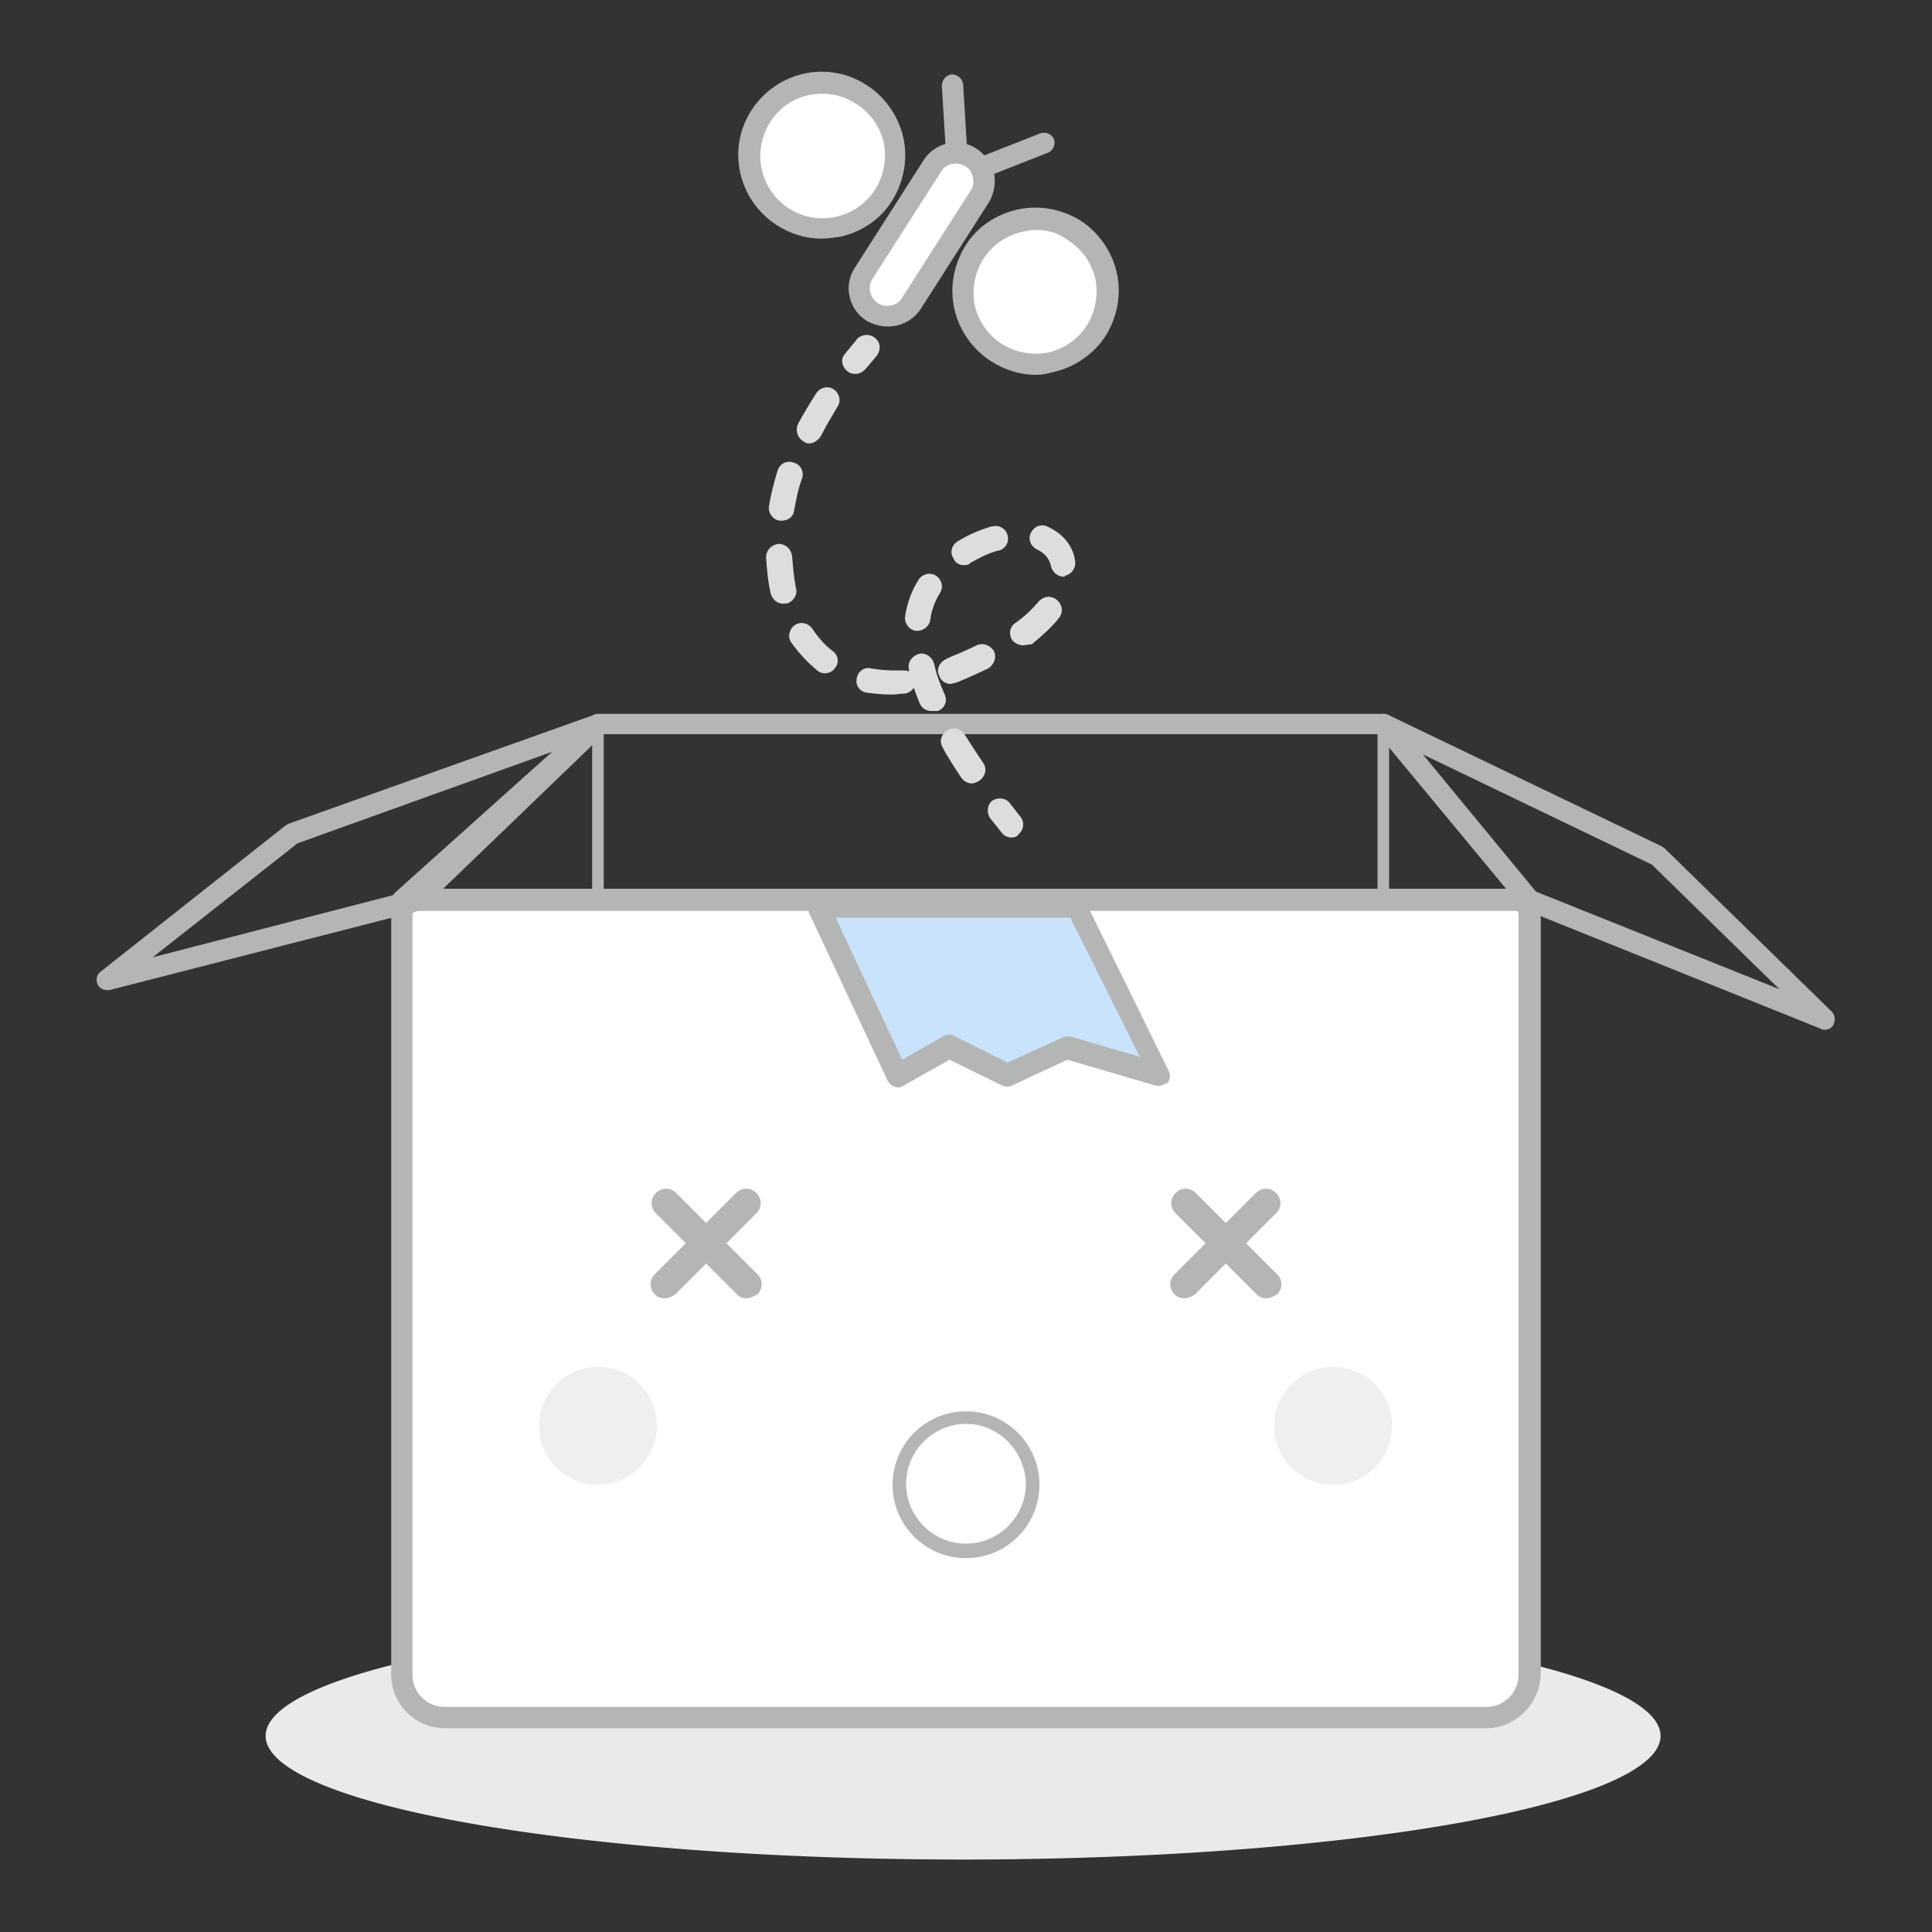 <?xml version="1.0" standalone="no"?><!DOCTYPE svg PUBLIC "-//W3C//DTD SVG 1.1//EN" "http://www.w3.org/Graphics/SVG/1.1/DTD/svg11.dtd"><svg t="1531531316785" class="icon" style="" viewBox="0 0 1024 1024" version="1.1" xmlns="http://www.w3.org/2000/svg" p-id="19212" xmlns:xlink="http://www.w3.org/1999/xlink" width="64" height="64"><rect x="0" y="0" width="1024" height="1024" fill="#333333" stroke="none"/><defs><style type="text/css"></style></defs><path d="M140.8 920.064a369.664 65.536 0 1 0 739.328 0 369.664 65.536 0 1 0-739.328 0Z" fill="#EAEAEA" p-id="19213"></path><path d="M779.776 910.336H243.712c-16.896 0-30.72-13.824-30.72-30.72V487.424c0-5.632 4.608-10.24 10.24-10.24h577.024c5.632 0 10.24 4.608 10.24 10.24v392.192c0 16.896-13.824 30.72-30.72 30.72z" fill="#FFFFFF" p-id="19214"></path><path d="M787.968 915.968H235.52c-15.36 0-28.16-12.8-28.16-28.16V484.352c0-7.168 5.632-13.312 13.312-13.312h582.656c7.168 0 13.312 5.632 13.312 13.312v402.944c-0.512 15.872-13.312 28.672-28.672 28.672zM220.672 482.816c-1.024 0-2.048 1.024-2.048 2.048v402.944c0 9.216 7.68 16.896 16.896 16.896h552.448c9.216 0 16.896-7.68 16.896-16.896V484.352c0-1.024-1.024-2.048-2.048-2.048H220.672v0.512z" fill="#B4B5B5" p-id="19215"></path><path d="M316.928 755.712m-31.232 0a31.232 31.232 0 1 0 62.464 0 31.232 31.232 0 1 0-62.464 0Z" fill="#EFEFEF" p-id="19216"></path><path d="M706.56 755.712m-31.232 0a31.232 31.232 0 1 0 62.464 0 31.232 31.232 0 1 0-62.464 0Z" fill="#EFEFEF" p-id="19217"></path><path d="M810.496 482.816H212.992c-2.56 0-4.608-1.536-5.12-3.584-1.024-2.048 0-4.608 1.536-6.144l103.936-93.184c1.024-1.024 2.56-1.536 3.584-1.536h416.256c1.536 0 3.072 0.512 4.096 2.048l77.312 93.184c1.536 1.536 1.536 4.096 0.512 6.144-0.512 1.536-2.56 3.072-4.608 3.072zM227.84 471.552H798.72L730.624 389.12H319.488L227.84 471.552z" fill="#B4B5B5" p-id="19218"></path><path d="M967.168 545.792c-0.512 0-1.536 0-2.048-0.512l-156.672-62.976c-1.024-0.512-1.536-1.024-2.048-1.536l-77.312-93.184c-1.536-2.048-1.536-5.12 0-7.168s4.608-2.56 6.656-1.536L880.64 448.512c0.512 0.512 1.024 0.512 1.536 1.024l88.576 86.528c2.048 2.048 2.048 4.608 1.024 7.168-1.024 1.536-2.56 2.56-4.608 2.56zM814.08 472.576l129.024 51.712L875.52 458.24l-121.344-58.368L814.08 472.576zM56.832 524.8c-2.048 0-4.096-1.024-5.12-3.072-1.024-2.56-0.512-5.12 1.536-6.656l97.792-77.312c0.512-0.512 1.024-0.512 1.536-1.024L314.88 378.88c2.56-1.024 5.12 0 6.656 2.56 1.536 2.048 1.024 5.12-1.024 7.168L224.256 481.28c-0.512 0.512-1.536 1.024-2.56 1.536l-163.84 41.984h-1.024z m100.864-77.824l-76.8 60.416 136.704-35.328 76.8-74.24-136.704 49.152z" fill="#B4B5B5" p-id="19219"></path><path d="M434.176 480.768l41.472 89.088 27.136-15.872 30.72 15.872 31.744-14.848 49.152 14.848-43.52-89.088z" fill="#CAE3FC" p-id="19220"></path><path d="M614.4 575.488h-1.536l-47.104-13.824-29.696 13.824c-1.536 0.512-3.072 0.512-4.608 0l-28.16-13.824-24.576 13.824c-1.536 1.024-3.072 1.024-4.608 0.512s-2.56-1.536-3.584-3.072l-41.472-88.576c-1.024-1.536-0.512-3.584 0.512-5.632 1.024-1.536 3.072-2.56 4.608-2.56h136.704c2.048 0 4.096 1.024 5.12 3.072l43.52 88.576c1.024 2.048 0.512 4.608-0.512 6.144-1.536 0.512-3.072 1.536-4.608 1.536z m-111.616-27.136c1.024 0 1.536 0 2.56 0.512l28.672 14.336 29.184-13.312c1.024-0.512 2.56-0.512 4.096-0.512l36.864 10.752-36.864-73.728H442.88l35.328 75.264 21.504-12.288c1.024-0.512 2.048-1.024 3.072-1.024z" fill="#B4B5B5" p-id="19221"></path><path d="M453.12 198.144c-1.536 0-3.072-0.512-4.096-1.536-3.072-2.56-3.584-6.656-1.024-9.216 3.584-4.608 6.144-7.168 6.144-7.68 2.56-2.56 6.656-3.072 9.728-0.512s3.072 6.656 0.512 9.728c0 0-2.048 2.56-5.632 6.656-2.048 2.048-3.584 2.56-5.632 2.56zM515.072 415.232c-2.048 0-4.096-1.024-5.632-3.072-3.584-5.632-7.168-10.752-9.728-15.872-2.048-3.072-1.024-7.168 2.56-9.216 3.072-2.048 7.168-1.024 9.216 2.56 3.072 4.608 6.144 9.728 9.728 14.848 2.048 3.072 1.024 7.168-2.048 9.216-1.536 1.024-3.072 1.536-4.096 1.536z m-21.504-38.4c-2.56 0-5.12-1.536-6.144-4.096s-2.048-5.12-3.072-8.192c-1.024 1.536-3.072 3.072-5.12 3.072s-4.096 0.512-6.656 0.512c-4.608 0-9.216-0.512-13.312-1.024-3.584-0.512-6.144-4.096-5.12-7.68 0.512-3.584 4.096-6.144 7.68-5.12 3.584 0.512 7.168 1.024 10.752 1.024h5.632c1.024 0 2.56 0 3.584 0.512v-1.024c-1.024-3.584 1.536-7.168 5.12-8.192s7.168 1.536 8.192 5.12c1.024 5.12 3.072 10.752 5.632 16.384 1.536 3.584 0 7.168-3.584 8.704h-3.584z m10.24-14.336c-2.56 0-5.12-1.536-6.144-4.608-1.536-3.584 0.512-7.168 4.096-8.704 0.512-0.512 1.536-0.512 2.048-1.024 5.12-2.048 9.728-4.096 13.824-6.144 3.584-1.536 7.168 0 9.216 3.072 1.536 3.584 0 7.168-3.072 9.216-4.608 2.048-9.728 4.608-14.848 6.656-1.024 0.512-1.536 0.512-2.56 1.024-1.024 0-2.048 0.512-2.56 0.512z m-66.56-5.632c-1.536 0-3.072-0.512-4.096-1.536-5.12-4.096-9.728-9.216-13.824-14.848-2.048-3.072-1.024-7.168 2.048-9.216s7.168-1.024 9.216 2.048c3.072 4.608 6.656 8.704 10.752 11.776 3.072 2.048 3.584 6.656 1.024 9.216-1.024 1.536-3.072 2.56-5.12 2.56z m104.96-14.848c-2.048 0-4.096-1.024-5.632-2.56-2.048-3.072-1.536-7.168 1.536-9.216 5.12-3.584 9.216-7.68 12.288-11.264 2.56-3.072 6.656-3.584 9.728-1.024s3.584 6.656 1.024 9.728c-3.584 4.608-8.704 9.216-14.336 13.824-1.536 0-3.072 0.512-4.608 0.512zM486.4 334.336h-1.024c-3.584-0.512-6.144-4.096-5.632-7.68 1.024-7.168 3.584-13.824 7.168-19.456 2.048-3.072 6.144-4.096 9.216-2.048 3.072 2.048 4.096 6.144 2.048 9.216-2.56 4.096-4.608 9.216-5.12 14.336-0.512 3.072-3.584 5.632-6.656 5.632z m-71.168-14.336c-3.072 0-5.632-2.048-6.656-5.12-1.536-6.144-2.048-12.8-2.56-19.456 0-3.584 2.56-6.656 6.656-7.168 3.584 0 6.656 2.56 7.168 6.656 0.512 6.144 1.024 11.776 2.048 16.896 1.024 3.584-1.536 7.168-5.12 8.192-0.512-0.512-1.024 0-1.536 0z m148.48-14.336c-3.072 0-6.144-2.56-6.656-5.632-1.024-4.608-4.096-7.168-7.168-8.704-3.584-1.536-5.12-5.632-3.584-8.704 1.536-3.584 5.632-5.12 8.704-3.584 8.192 3.584 13.824 10.24 14.848 18.432 0.512 3.584-2.048 7.168-5.632 7.68 0.512 0.512 0 0.512-0.512 0.512z m-52.736-6.144c-2.56 0-4.608-1.024-5.632-3.584-2.048-3.072-1.024-7.168 2.56-9.216 5.12-3.072 10.752-5.632 17.408-7.68h0.512c3.584-1.024 7.168 1.024 8.192 4.608s-1.024 7.168-4.608 8.192h-0.512c-5.632 1.536-10.24 4.096-14.848 6.656-0.512 1.024-2.048 1.024-3.072 1.024z m-96.768-23.552h-1.024c-3.584-0.512-6.144-4.096-5.632-7.68 1.024-6.144 2.56-12.288 4.608-18.944 1.024-3.584 5.12-5.632 8.704-4.096 3.584 1.024 5.632 5.12 4.096 8.704-2.048 5.632-3.072 11.264-4.096 16.896-0.512 3.072-3.072 5.12-6.656 5.12z m14.848-40.96c-1.024 0-2.048 0-3.072-1.024-3.072-1.536-4.608-5.632-3.072-9.216 3.072-5.632 6.144-10.752 9.728-16.384 2.048-3.072 6.144-4.096 9.216-2.048 3.072 2.048 4.096 6.144 2.048 9.216-3.072 5.12-6.144 10.24-8.704 15.36-1.536 2.56-4.096 4.096-6.144 4.096zM536.064 443.904c-2.048 0-4.096-1.024-5.12-2.56l-6.144-7.68c-2.048-3.072-1.536-7.168 1.024-9.216 3.072-2.048 7.168-1.536 9.216 1.024s3.584 4.608 5.632 7.168c2.56 3.072 2.048 7.168-1.024 9.728-0.512 1.024-2.048 1.536-3.584 1.536z" fill="#DDDDDD" p-id="19222"></path><path d="M462.336 165.376c-7.168-4.608-9.216-13.824-4.608-20.48l36.352-56.832c4.608-7.168 13.824-9.216 20.48-4.608 7.168 4.608 9.216 13.824 4.608 20.48l-36.352 56.832c-4.096 7.168-13.824 9.216-20.48 4.608z" fill="#FFFFFF" p-id="19223"></path><path d="M470.528 173.056c-3.584 0-7.68-1.024-11.264-3.072-9.728-6.144-12.288-18.944-6.144-28.16l36.352-56.832c6.144-9.728 18.944-12.288 28.16-6.144 4.608 3.072 7.68 7.68 9.216 12.8 1.024 5.632 0 10.752-2.56 15.36L487.936 163.84c-4.096 6.144-10.752 9.216-17.408 9.216z m-5.12-12.288c4.096 2.56 10.24 1.536 12.8-3.072l36.352-56.832c1.536-2.048 1.536-4.608 1.024-7.168-0.512-2.56-2.048-4.608-4.096-5.632-4.096-2.56-10.24-1.536-12.8 3.072l-36.352 56.832c-2.56 4.096-1.536 9.728 3.072 12.8z" fill="#B4B5B5" p-id="19224"></path><path d="M415.219 114.972a38.4 38.4 0 1 0 41.303-64.748 38.4 38.4 0 1 0-41.303 64.748Z" fill="#FFFFFF" p-id="19225"></path><path d="M435.2 126.464c-8.192 0-16.384-2.56-23.552-7.168-20.48-13.312-26.624-40.448-13.312-60.928s40.448-26.624 60.928-13.312c9.728 6.144 16.896 16.384 19.456 27.648s0.512 23.04-5.632 33.28-16.384 16.896-27.648 19.456c-3.584 0.512-6.656 1.024-10.24 1.024z m0.512-76.8c-10.752 0-21.504 5.12-27.648 15.36-9.728 15.36-5.12 35.84 10.24 45.568 15.36 9.728 35.84 5.12 45.568-10.24 4.608-7.168 6.144-16.384 4.608-24.576-2.048-8.704-7.168-15.872-14.336-20.48-6.144-4.096-12.288-5.632-18.432-5.632z" fill="#B4B5B5" p-id="19226"></path><path d="M528.184 187.048a38.4 38.4 0 1 0 41.303-64.748 38.4 38.4 0 1 0-41.303 64.748Z" fill="#FFFFFF" p-id="19227"></path><path d="M548.864 198.656c-8.192 0-16.384-2.56-23.552-7.168-9.728-6.144-16.896-16.384-19.456-27.648s-0.512-23.04 5.632-33.28 16.384-16.896 27.648-19.456 23.04-0.512 33.28 5.632c9.728 6.144 16.896 16.384 19.456 27.648s0.512 23.04-5.632 33.28c-6.144 9.728-16.384 16.896-27.648 19.456-3.584 1.024-6.656 1.536-9.728 1.536z m0-76.8c-2.56 0-4.608 0.512-7.168 1.024-8.704 2.048-15.872 7.168-20.48 14.336s-6.144 16.384-4.608 24.576c2.048 8.704 7.168 15.872 14.336 20.48s16.384 6.144 24.576 4.608c8.704-2.048 15.872-7.168 20.48-14.336 4.608-7.168 6.144-16.384 4.608-24.576-2.048-8.704-7.168-15.872-14.336-20.48-5.12-4.096-11.264-5.632-17.408-5.632z" fill="#B4B5B5" p-id="19228"></path><path d="M506.88 83.968c-3.072 0-5.632-2.048-5.632-5.12l-2.048-33.28c0-3.072 2.048-5.632 5.12-6.144 3.072 0 5.632 2.048 6.144 5.12l2.048 33.28c0 3.072-2.048 6.144-5.632 6.144z" fill="#B4B5B5" p-id="19229"></path><path d="M522.24 93.696c-2.048 0-4.096-1.536-5.12-3.584-1.024-3.072 0.512-6.144 3.072-7.168l31.232-12.288c3.072-1.024 6.144 0.512 7.168 3.072 1.024 3.072-0.512 6.144-3.072 7.168l-31.232 12.288c-0.512 0.512-1.024 0.512-2.048 0.512z" fill="#B4B5B5" p-id="19230"></path><path d="M512 786.432m-35.328 0a35.328 35.328 0 1 0 70.656 0 35.328 35.328 0 1 0-70.656 0Z" fill="#FFFFFF" p-id="19231"></path><path d="M512 825.856c-21.504 0-38.912-17.408-38.912-38.912s17.408-38.912 38.912-38.912 38.912 17.408 38.912 38.912-17.408 38.912-38.912 38.912z m0-71.168c-17.408 0-31.744 14.336-31.744 31.744s14.336 31.744 31.744 31.744c17.408 0 31.744-14.336 31.744-31.744-0.512-17.408-14.336-31.744-31.744-31.744z" fill="#B4B5B5" p-id="19232"></path><path d="M316.928 480.256c-1.536 0-3.072-1.536-3.072-3.072V383.488c0-1.536 1.536-3.072 3.072-3.072s3.072 1.536 3.072 3.072v93.184c0 2.048-1.024 3.584-3.072 3.584zM733.184 480.256c-1.536 0-3.072-1.536-3.072-3.072V383.488c0-1.536 1.536-3.072 3.072-3.072s3.072 1.536 3.072 3.072v93.184c0 2.048-1.536 3.584-3.072 3.584z" fill="#B4B5B5" p-id="19233"></path><path d="M395.776 688.128c-2.048 0-3.584-0.512-5.12-2.048l-43.008-43.008c-3.072-3.072-3.072-7.68 0-10.752s7.68-3.072 10.752 0l43.008 43.008c3.072 3.072 3.072 7.68 0 10.752-2.048 1.024-4.096 2.048-5.632 2.048z" fill="#B4B5B5" p-id="19234"></path><path d="M352.256 688.128c-2.048 0-3.584-0.512-5.12-2.048-3.072-3.072-3.072-7.68 0-10.752l43.008-43.008c3.072-3.072 7.68-3.072 10.752 0s3.072 7.68 0 10.752l-43.008 43.008c-1.536 1.024-3.584 2.048-5.632 2.048z" fill="#B4B5B5" p-id="19235"></path><path d="M671.232 688.128c-2.048 0-3.584-0.512-5.12-2.048l-43.008-43.008c-3.072-3.072-3.072-7.68 0-10.752s7.68-3.072 10.752 0l43.008 43.008c3.072 3.072 3.072 7.68 0 10.752-2.048 1.024-3.584 2.048-5.632 2.048z" fill="#B4B5B5" p-id="19236"></path><path d="M627.712 688.128c-2.048 0-3.584-0.512-5.12-2.048-3.072-3.072-3.072-7.68 0-10.752l43.008-43.008c3.072-3.072 7.68-3.072 10.752 0s3.072 7.68 0 10.752l-43.008 43.008c-1.536 1.024-3.584 2.048-5.632 2.048z" fill="#B4B5B5" p-id="19237"></path></svg>